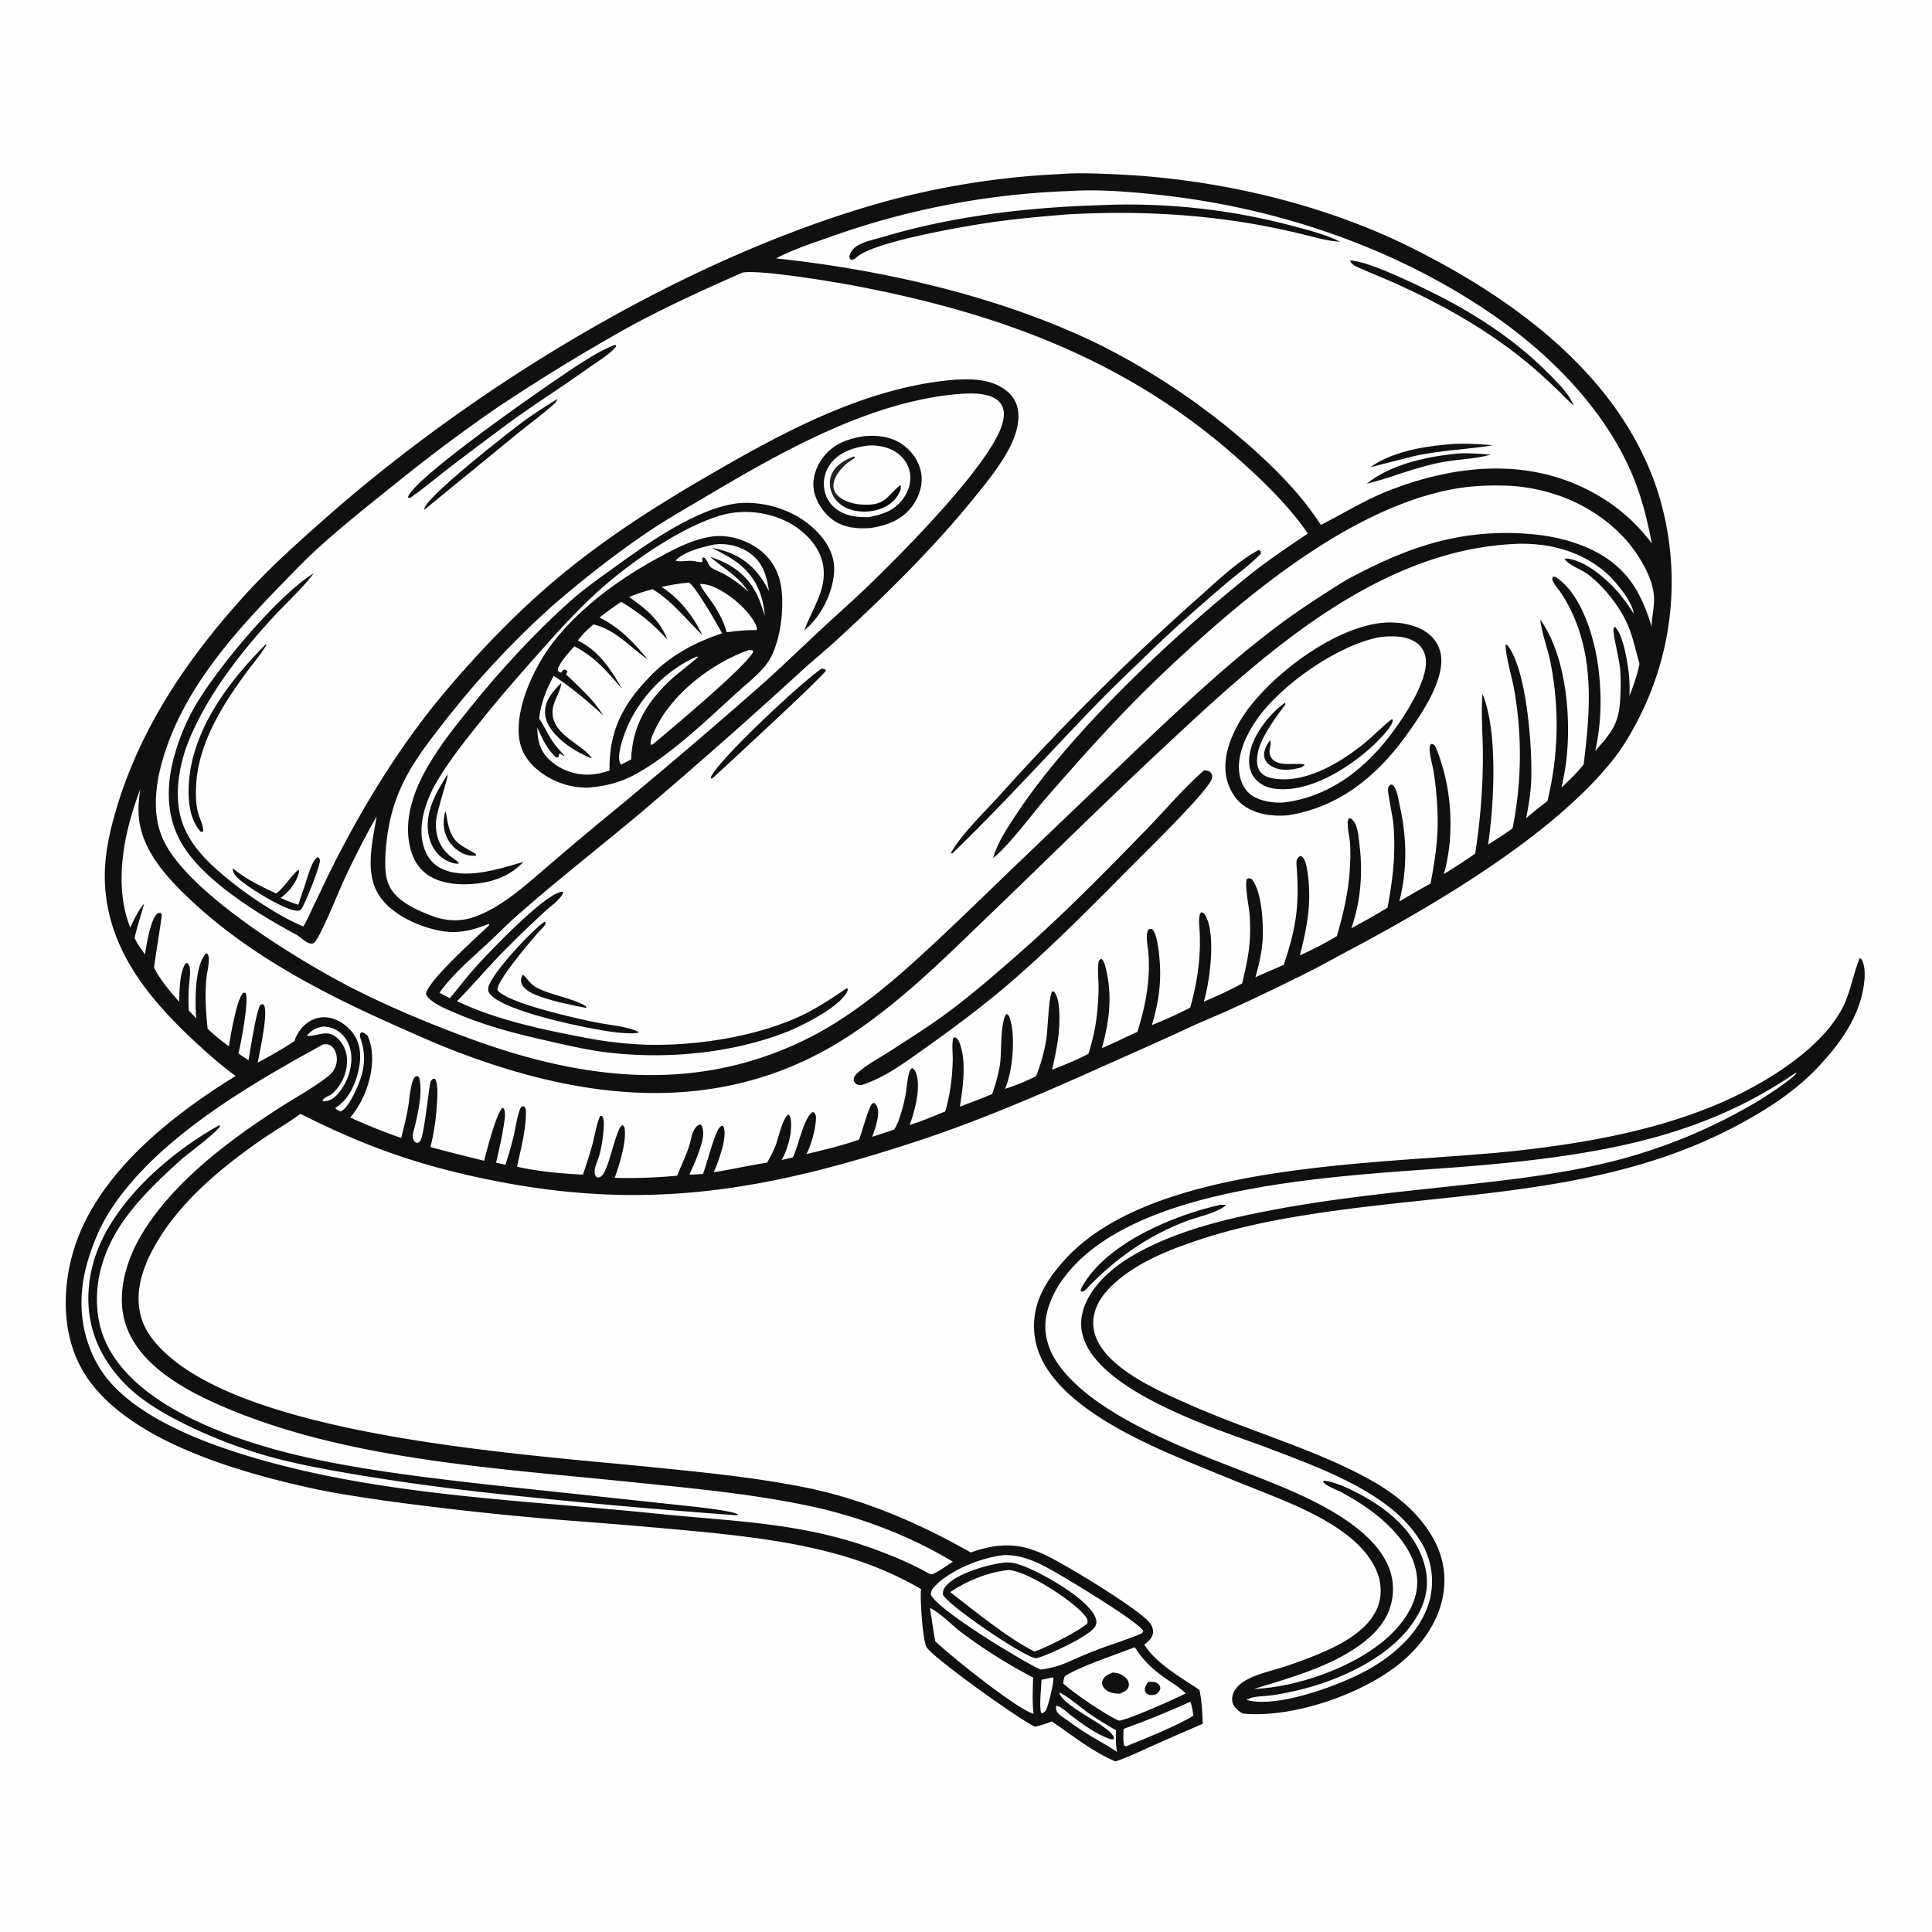 <svg version="1.1" xmlns="http://www.w3.org/2000/svg" style="display: block;" viewBox="0 0 2048 2048" width="1024" height="1024">
<defs>
	<linearGradient id="Gradient1" gradientUnits="userSpaceOnUse" x1="925.627" y1="539.801" x2="913.114" y2="512.237">
		<stop class="stop0" offset="0" stop-opacity="1" stop-color="rgb(0,0,0)"/>
		<stop class="stop1" offset="1" stop-opacity="1" stop-color="rgb(35,34,34)"/>
	</linearGradient>
</defs>
<path transform="translate(0,0)" fill="rgb(254,254,254)" d="M 0 0 L 2048 0 L 2048 2048 L 0 2048 L 0 0 z"/>
<path transform="translate(0,0)" fill="rgb(16,16,16)" d="M 1971.5 1015.47 C 1972.34 1015.99 1973.15 1016.89 1973.88 1017.56 C 1977.09 1025.29 1977.02 1033.27 1976.11 1041.44 C 1972.12 1077.22 1949.92 1107.43 1925.69 1132.77 C 1902.1 1157.43 1872.4 1176.45 1842.48 1192.49 C 1707.91 1264.65 1558.69 1263.25 1411.71 1283.89 C 1365.24 1290.42 1319.13 1298.62 1274.43 1313.17 C 1244.19 1323.01 1211.78 1335.37 1186.89 1355.56 C 1173.36 1366.53 1160.53 1380.85 1159.01 1399.03 C 1155.29 1443.84 1226.45 1473.6 1259.4 1488.24 C 1290.79 1502.19 1322.88 1513.76 1355.01 1525.86 C 1382.07 1536.05 1409.45 1546.77 1435.37 1559.64 C 1461.3 1572.51 1486.28 1587.91 1505.08 1610.32 C 1523.12 1631.84 1533.4 1655.54 1530.7 1684 C 1527.71 1715.5 1508.43 1743.09 1484.51 1762.81 C 1444.4 1795.88 1369.93 1821.66 1317.5 1816.42 C 1313.47 1814.31 1309.13 1810.82 1307.25 1806.58 C 1305.47 1802.53 1305.91 1797.88 1307.76 1793.94 C 1315.32 1777.84 1342.79 1772.73 1358.28 1767.8 A 496.466 496.466 0 0 0 1385.71 1758.14 C 1411.95 1748.09 1448.13 1732.53 1459.89 1704.72 C 1465.07 1692.47 1464.62 1678.61 1459.69 1666.37 C 1440.95 1619.72 1371.47 1594.79 1327.95 1577.27 A 5290.15 5290.15 0 0 1 1262.7 1550.78 C 1209.67 1528.56 1124.28 1491.49 1101.68 1435.01 A 80.412 80.412 0 0 1 1102.97 1373.1 C 1108.93 1359.32 1118.03 1347.29 1127.99 1336.17 C 1224.3 1228.65 1474.13 1234.99 1610.39 1219.55 C 1679.96 1211.66 1749.83 1199.29 1814.98 1172.85 C 1863.35 1153.21 1929.96 1114.73 1953.76 1067.08 C 1961.86 1050.86 1964.42 1032.27 1971.5 1015.47 z"/>
<path transform="translate(0,0)" fill="rgb(254,254,254)" d="M 1903.75 1137.05 L 1904.17 1137.32 C 1902.64 1142.17 1871.13 1162.6 1864.9 1166.41 A 577.467 577.467 0 0 1 1722.1 1227.73 C 1661.6 1244.3 1598.42 1251.01 1536.22 1257.69 C 1473.01 1264.47 1410.41 1270.95 1347.89 1282.82 C 1297.68 1292.35 1243.02 1305.66 1198.75 1332.16 C 1176.85 1345.27 1153.18 1366.37 1147.29 1392.36 C 1130.42 1466.78 1292.91 1515.49 1342.96 1534.55 C 1376.81 1547.44 1411.64 1560.17 1443.23 1578.1 C 1468.17 1592.25 1491.74 1610.14 1506.62 1635.13 A 80.092 80.092 0 0 1 1515.63 1695.69 C 1507.29 1727.78 1480.46 1752.43 1452.73 1768.49 C 1423.57 1785.38 1354.98 1811.01 1322.3 1802.21 L 1323.43 1800.45 L 1321.47 1801.62 L 1322.26 1802.11 C 1323.95 1800.88 1325.1 1799.98 1327.17 1799.51 C 1333.96 1797.96 1341.72 1798.02 1348.68 1797.02 A 311.58 311.58 0 0 0 1398.62 1785.32 C 1438.85 1772.22 1485.4 1747.25 1505.13 1707.77 C 1513.63 1690.78 1514.9 1672.82 1508.89 1654.8 C 1496.89 1618.83 1466.54 1596.21 1433.85 1580.01 C 1425.23 1575.8 1415.21 1571.43 1405.66 1569.88 C 1403.23 1569.49 1404.22 1569.26 1402.37 1570.6 C 1404.47 1574.68 1417.76 1579.58 1422 1581.88 C 1437.88 1590.51 1453.79 1600.6 1467.17 1612.78 C 1485.09 1629.1 1501.52 1650.31 1502.29 1675.57 C 1502.91 1695.84 1492.03 1713.79 1478.66 1728.19 C 1445.36 1764.06 1378.17 1788.42 1329.39 1790.32 C 1366.12 1778.96 1407.09 1767.79 1438.99 1745.63 C 1457.03 1733.1 1471.86 1717.55 1475.69 1695.22 C 1488 1623.63 1376.47 1582.8 1324.5 1562.33 C 1298.67 1552.16 1272.54 1542.35 1247.14 1531.17 C 1204.71 1512.49 1148.25 1484.14 1121.43 1445.62 C 1110.96 1430.58 1105.75 1413.3 1109.12 1395.04 C 1112.89 1374.6 1124.89 1356.02 1139.02 1341.17 C 1225.26 1250.5 1439.65 1246.08 1559.18 1236.15 C 1607.3 1232.16 1654.96 1226.93 1702.42 1217.7 C 1776.22 1203.33 1841.61 1179.77 1903.75 1137.05 z"/>
<path transform="translate(0,0)" fill="rgb(16,16,16)" d="M 1293.41 1277.19 L 1298.8 1277.12 L 1298.95 1278.18 C 1288.35 1286.28 1271.5 1289.31 1258.98 1293.94 C 1217.12 1309.41 1181.17 1334.91 1150.78 1367.28 C 1149.85 1368.01 1148.52 1368.7 1147.5 1369.32 L 1145.62 1368.75 C 1145.5 1365.8 1147.66 1362.8 1149.23 1360.28 C 1176.58 1316.35 1244.67 1288.13 1293.41 1277.19 z"/>
<path transform="translate(0,0)" fill="rgb(16,16,16)" d="M 1125.2 184.435 C 1143.59 183.069 1162.69 183.936 1181.1 184.711 C 1287.02 189.174 1400.54 214.961 1495.78 262.407 C 1605.19 316.908 1716.58 397.983 1756.65 519.105 A 317.504 317.504 0 0 1 1737.48 760.849 C 1729.53 776.688 1720.38 792.232 1709.3 806.094 C 1645.23 886.235 1520.63 959.259 1430.4 1007.23 C 1414.54 1015.66 1398.87 1024.53 1382.78 1032.52 C 1356.23 1045.69 1329.14 1058.76 1302.14 1070.99 C 1288.78 1077.05 1275.12 1082.43 1261.82 1088.63 C 1229.52 1103.68 1197 1117.93 1164.49 1132.47 C 1101.85 1160.51 1038.75 1187.74 973.509 1209.26 C 818.056 1260.53 691.081 1284.06 527.889 1252.43 C 449.056 1237.14 390.202 1216.9 318.443 1180.69 C 305.881 1190.1 291.848 1198.02 278.89 1206.95 C 234.361 1237.64 188.398 1275.59 162.332 1323.84 C 150.126 1346.43 142.212 1372.2 150.035 1397.61 C 154.57 1412.34 164.27 1423.9 175.363 1434.27 C 270.559 1523.27 555.884 1541.65 687.268 1554.87 C 742.257 1560.4 798.377 1565.75 852.625 1576.55 C 906.819 1587.34 958.78 1608.09 1007.49 1633.84 L 1029.06 1645.67 C 1043.79 1640.5 1058.35 1637.28 1074.06 1638.48 C 1086.15 1639.41 1096.2 1642.98 1107.21 1647.94 C 1126.24 1656.52 1206.48 1705.01 1218.72 1720.12 C 1221.16 1723.13 1222.7 1727.32 1222.17 1731.23 C 1221.41 1736.76 1217.03 1740.02 1213.01 1743.32 C 1225.66 1763.66 1251.94 1778.14 1271.42 1791.31 C 1274.05 1803.14 1274.5 1815.25 1274.95 1827.31 A 3934.61 3934.61 0 0 0 1218.64 1851.98 C 1206.69 1857.28 1194.8 1863.2 1182.34 1867.15 C 1158.1 1856.92 1136.55 1839.43 1114.91 1824.75 C 1109.02 1827.17 1103.43 1828.99 1097.22 1830.38 C 1082.38 1824.18 989.775 1757.9 982.261 1746.2 C 978.131 1739.77 974.973 1692.68 976.387 1684.52 C 907.703 1644.23 830.969 1632.89 753.162 1624.72 A 6304.54 6304.54 0 0 0 606.699 1612.14 A 3461.7 3461.7 0 0 1 410.291 1591.08 C 382.254 1587.02 354.178 1582.93 326.513 1576.75 C 250.188 1559.71 133.675 1526.42 89.777 1456.38 C 67.676 1421.12 65.593 1376.69 74.903 1337 C 95.257 1250.25 177.532 1185.29 249.728 1140.59 A 432.134 432.134 0 0 1 216.987 1113.68 C 163.908 1065.81 114.749 1011.63 111.236 936.325 C 109.935 908.423 116.298 880.384 124.427 853.871 C 150.748 768.019 200.691 695.42 260.825 629.472 C 286.725 601.068 316.14 574.755 344.938 549.338 C 506.508 406.737 730.843 270.866 939.261 213.354 A 862.035 862.035 0 0 1 1125.2 184.435 z"/>
<path transform="translate(0,0)" fill="rgb(254,254,254)" d="M 1114.98 1778.2 L 1116.31 1778.31 C 1116.56 1779.35 1116.67 1779.57 1116.63 1780.8 C 1116.46 1785.64 1111.04 1809.84 1108.39 1813.46 C 1107.7 1814.4 1106.03 1815.44 1105.1 1816.23 L 1103.66 1815.71 C 1101.39 1808.62 1103.89 1789 1103.99 1780.66 C 1107.67 1779.96 1111.33 1779.04 1114.98 1778.2 z"/>
<path transform="translate(0,0)" fill="rgb(254,254,254)" d="M 341.581 1088.26 A 28.457 28.457 0 0 1 361.297 1095.26 C 368.442 1101.39 372.053 1111.04 372.435 1120.28 C 373.028 1134.59 366.808 1150.38 357.007 1160.77 C 353.032 1164.99 348.657 1167.28 342.835 1167.48 L 341.913 1166.34 C 343.575 1163.45 347.65 1162.08 350.582 1160.64 A 81.539 81.539 0 0 0 353.821 1157.77 C 362.694 1149.39 367.929 1136.5 367.872 1124.33 C 367.831 1115.46 364.652 1107.16 358.165 1101.02 C 346.984 1090.43 338.733 1098.18 325.839 1098.22 L 325.999 1096.81 C 331.316 1091.68 334.38 1089.88 341.581 1088.26 z"/>
<path transform="translate(0,0)" fill="rgb(254,254,254)" d="M 1122.69 1794.02 C 1131.42 1797.52 1146.01 1810.45 1154.45 1816.37 C 1163.65 1822.83 1173.26 1828.57 1183.02 1834.15 C 1182.67 1841.87 1182.67 1849.39 1184.03 1857.02 C 1174.93 1850.74 1164.96 1845.61 1155.51 1839.84 C 1144.56 1833.16 1134.15 1825.67 1123.72 1818.21 L 1120.55 1814.96 C 1119.9 1812.62 1118.83 1810.72 1119.65 1808.38 C 1122.32 1808.47 1123.04 1809.13 1125.28 1810.54 C 1129.36 1813.09 1132.92 1816.67 1136.76 1819.59 C 1147.87 1828.01 1161.9 1838.03 1174.97 1842.82 C 1177.05 1843.58 1178.78 1844.3 1180.88 1843.4 C 1181.63 1830.88 1127.24 1810.57 1122.69 1794.02 z"/>
<path transform="translate(0,0)" fill="rgb(254,254,254)" d="M 1261.56 1804.02 C 1263.76 1807.87 1264.21 1814.15 1265.12 1818.56 C 1248.79 1829.1 1213.1 1843.21 1194.09 1851.04 C 1192.6 1851.01 1193.46 1851.15 1191.6 1850.28 C 1190.28 1844.62 1190.92 1838.47 1191.06 1832.69 C 1215.14 1824 1238.25 1814.57 1261.56 1804.02 z"/>
<path transform="translate(0,0)" fill="rgb(254,254,254)" d="M 985.806 1704.45 C 997.868 1710.5 1008.78 1722.74 1019.76 1730.87 A 549.312 549.312 0 0 0 1095.15 1778.26 C 1094.83 1791.01 1094.12 1803.96 1095.65 1816.64 C 1079.12 1812.75 1007.11 1755 991.461 1739.82 C 989.259 1728.12 987.662 1716.22 985.806 1704.45 z"/>
<path transform="translate(0,0)" fill="rgb(254,254,254)" d="M 1202.84 1746.16 C 1202.93 1746.25 1203.03 1746.32 1203.1 1746.42 C 1212.82 1761.47 1223.61 1771.23 1238.44 1781.16 C 1244.99 1785.54 1251.29 1789.56 1256.95 1795.09 A 1190.25 1190.25 0 0 1 1241.62 1802.31 C 1234.04 1805.85 1192.08 1824.2 1186.38 1823.87 C 1185.38 1823.82 1184.49 1823.18 1183.54 1822.84 C 1169.06 1815.52 1138.96 1795.4 1127.13 1784.59 C 1127.22 1781.45 1127.69 1779.57 1128.85 1776.65 C 1146.89 1765.8 1181.79 1754.33 1202.84 1746.16 z"/>
<path transform="translate(0,0)" fill="rgb(16,16,16)" d="M 1216.99 1783 C 1220.54 1782.76 1224.26 1782.36 1227.29 1784.63 C 1229.54 1786.31 1229.65 1787.32 1230.04 1789.88 C 1229.13 1792.99 1227.88 1794.09 1225.49 1796.07 C 1222.91 1796.67 1220.11 1797.34 1217.5 1796.38 C 1214.73 1795.35 1214.43 1794.08 1213.45 1791.59 C 1213.6 1787.95 1215.02 1785.99 1216.99 1783 z"/>
<path transform="translate(0,0)" fill="rgb(16,16,16)" d="M 1179.37 1772.97 C 1181.21 1773.07 1182.9 1773.25 1184.7 1773.68 C 1188.6 1774.64 1193.62 1777.57 1195.5 1781.29 C 1196.67 1783.62 1197.16 1786.07 1196.16 1788.58 C 1194.57 1792.56 1190.6 1793.88 1186.97 1795.36 C 1185.64 1795.34 1184.33 1795.31 1183 1795.19 C 1178.15 1794.74 1172.84 1793.07 1169.94 1788.83 C 1168.56 1786.82 1167.82 1784.7 1168.47 1782.26 C 1169.9 1776.92 1174.84 1774.99 1179.37 1772.97 z"/>
<path transform="translate(0,0)" fill="rgb(254,254,254)" d="M 1065.14 1648.39 C 1083 1648.41 1097.72 1655.02 1113.16 1663.44 C 1127.13 1671.06 1209.38 1720.44 1211.96 1729.22 C 1211.45 1729.88 1211.12 1730.73 1210.44 1731.2 C 1206.22 1734.12 1172.17 1745.26 1164.55 1748.17 C 1152.68 1752.69 1141.06 1757.9 1129.44 1763.02 C 1120.7 1766.51 1112.42 1768.61 1103.1 1769.85 C 1083.06 1760.75 993.373 1706.43 986.766 1690.32 C 986.737 1687.05 987.654 1685.13 989.768 1682.73 C 1005.79 1664.56 1041.32 1650.45 1065.14 1648.39 z"/>
<path transform="translate(0,0)" fill="rgb(16,16,16)" d="M 1064.73 1656.38 C 1072.2 1655.71 1078.69 1657.66 1085.57 1660.34 C 1105.15 1667.95 1153.06 1694.41 1161.22 1714.54 C 1162.49 1717.65 1162.69 1720.59 1161.18 1723.69 C 1156.22 1733.85 1109.98 1755.22 1098.4 1757.87 C 1097.29 1757.66 1096.19 1757.38 1095.11 1757.04 C 1079.19 1751.93 1005.78 1702.31 999.49 1690.47 C 999.43 1686.77 999.916 1684.56 1002.3 1681.63 C 1013.45 1667.91 1047.6 1658.23 1064.73 1656.38 z"/>
<path transform="translate(0,0)" fill="rgb(254,254,254)" d="M 1068.07 1664.36 C 1069.1 1664.34 1069.45 1664.29 1070.41 1664.39 C 1090.48 1666.39 1138.67 1697.6 1150.75 1713.54 C 1152.54 1715.9 1153.2 1717.57 1152.78 1720.5 C 1147.2 1727.34 1105.21 1748.67 1096.44 1750.58 C 1069.28 1737.26 1032.09 1706.88 1007.23 1687.68 C 1025.08 1675.65 1046.65 1666.93 1068.07 1664.36 z"/>
<path transform="translate(0,0)" fill="rgb(254,254,254)" d="M 342.821 1106.99 C 345.17 1106.95 347.707 1106.77 349.843 1107.93 C 353.221 1109.76 355.471 1113.75 356.38 1117.36 A 21.797 21.797 0 0 1 350.237 1138.71 C 339.278 1148.95 310.659 1165 296.477 1174.15 C 243.597 1208.26 184.942 1251.91 151.456 1306.38 C 135.193 1332.83 123.892 1367.37 131.656 1398.43 C 142.916 1443.48 191.106 1470.97 230.317 1488.4 C 361.233 1546.57 518.954 1555.66 660.154 1570.16 C 725.168 1576.84 790.902 1582.55 854.988 1595.76 C 908.207 1606.72 963.585 1627.27 1010.1 1655.53 C 1003.59 1659.55 996.954 1664.6 990.1 1667.9 C 987.613 1669.09 987.398 1668.96 984.889 1668.15 C 967.206 1658.1 947.906 1649.93 928.849 1642.89 C 849.616 1613.63 779.081 1613.04 696.39 1604.56 C 558.022 1590.37 414.62 1586.03 280.042 1548.41 C 221.778 1532.12 133.932 1501.41 103.183 1446.04 C 84.47 1412.35 82.028 1374.85 92.667 1338 C 97.708 1320.55 104.889 1302.72 114.365 1287.22 C 162.35 1208.72 264.253 1149.99 342.821 1106.99 z"/>
<path transform="translate(0,0)" fill="rgb(16,16,16)" d="M 232.242 1192.86 L 233.403 1193.31 C 230.988 1199.69 199.201 1222.82 191.641 1229.61 C 170.651 1248.47 148.358 1269.72 131.935 1292.71 C 109.964 1323.47 98.012 1360.2 104.52 1398.07 C 118.53 1479.59 230.105 1520.43 300.285 1538.84 C 368.035 1556.62 450.234 1566.13 520.239 1574.07 L 708.036 1594.15 C 720.844 1595.65 775.75 1600.55 782.861 1605.59 L 780.237 1606.19 A 7178.62 7178.62 0 0 1 556.539 1586.55 C 499.772 1580.86 443.689 1574.01 387.391 1564.75 C 353.394 1559.16 319.313 1553.28 286.05 1544.17 C 242.906 1532.35 179.839 1506.53 145.453 1478.74 A 149.766 149.766 0 0 1 109.134 1436.15 C 91.95 1405.59 89.676 1370.85 99.298 1337.36 C 116.726 1276.71 178.643 1222.72 232.242 1192.86 z"/>
<path transform="translate(0,0)" fill="rgb(254,254,254)" d="M 1133.92 202.5 C 1162.34 200.623 1191.93 202.893 1220.23 205.673 C 1346.82 218.108 1473.55 259.71 1579.14 331.414 C 1641.79 373.963 1701.26 433.516 1730.69 504.23 C 1740.45 527.679 1746.24 551.18 1751.02 576.054 C 1730.74 549.183 1706.02 529.535 1675.39 515.525 C 1611.64 486.361 1541.48 494.055 1477.61 517.989 C 1450.59 527.803 1425.76 543.393 1400.23 556.405 A 377.837 377.837 0 0 0 1382.31 531.688 C 1360.16 504.145 1333.38 479.488 1306.24 456.96 A 747.999 747.999 0 0 0 1166.77 365.99 C 1063 314.876 937.374 286.067 822.654 273.918 C 840.487 264.519 860.813 257.856 879.817 251.209 A 839.266 839.266 0 0 1 1133.92 202.5 z"/>
<path transform="translate(0,0)" fill="rgb(16,16,16)" d="M 1531.62 471.409 C 1547.89 469.348 1566.42 470.641 1582.75 471.967 C 1554.28 476.737 1526.17 477.172 1497.78 483.802 L 1452.79 495.217 C 1473.69 479.831 1506.27 473.569 1531.62 471.409 z"/>
<path transform="translate(0,0)" fill="rgb(16,16,16)" d="M 1539.55 481.392 C 1552.46 479.539 1567.25 481.005 1580.23 481.935 C 1565.59 486.178 1548.97 486.679 1533.88 489.036 C 1517.37 491.615 1501.62 496.481 1485.76 501.584 C 1473.59 505.706 1461.28 509.744 1448.8 512.759 C 1472.8 493.123 1509.4 484.689 1539.55 481.392 z"/>
<path transform="translate(0,0)" fill="rgb(16,16,16)" d="M 1431.03 276.121 C 1446.19 276.641 1474.61 289.641 1489.26 296.248 C 1546.76 322.173 1599.47 352.875 1643.87 398.265 C 1652.47 407.056 1663.76 418.195 1668.18 429.889 C 1662.48 425.221 1657.22 419.284 1651.88 414.167 C 1640.83 403.588 1629.72 393.268 1617.89 383.571 C 1576.77 349.888 1530.95 324.069 1482.74 301.984 C 1469.59 295.962 1456.08 290.788 1442.89 284.881 C 1438.28 282.816 1432.97 281.177 1431.03 276.121 z"/>
<path transform="translate(0,0)" fill="rgb(16,16,16)" d="M 1167.17 217.452 A 677.552 677.552 0 0 1 1371.22 239.747 C 1387.78 244.14 1405.11 248.518 1420.47 256.219 C 1406.85 255.497 1393.46 251.365 1380.25 248.214 A 823.567 823.567 0 0 0 1333.12 238.2 C 1266.3 226.283 1199.46 223.512 1131.76 227.24 C 1105.87 229.346 1079.67 231.654 1053.95 235.245 C 1025.76 239.183 928.078 255.65 908.619 272.236 C 907.484 273.204 906.552 274.218 905.184 274.86 C 903.198 275.792 902.884 275.484 901.014 274.669 L 900.362 272.014 C 901.109 268.692 902.087 266.484 904.461 263.979 C 911.35 256.707 926.325 254.027 935.63 251.243 C 1010.39 228.871 1089.41 219.816 1167.17 217.452 z"/>
<path transform="translate(0,0)" fill="rgb(254,254,254)" d="M 1608.8 576.451 C 1642.62 575.576 1675.94 584.309 1702 606.751 C 1711.61 615.023 1730.8 637.857 1731.77 650.616 C 1725.95 641.138 1719.13 631.763 1711.53 623.64 C 1699.81 611.117 1677.81 592.671 1659.69 592.109 L 1658.72 593.127 C 1665.28 600.456 1677.11 603.773 1684.92 610.063 C 1702.75 624.429 1719.88 646.514 1727.76 668.115 C 1731.92 679.523 1734.51 691.892 1737.94 703.575 C 1735.74 715.288 1731.52 726.632 1727.27 737.736 A 164.835 164.835 0 0 0 1726.96 717.838 C 1725.98 705.848 1721 672.279 1711.76 664.405 C 1711.06 665.292 1710.42 665.713 1710.36 666.899 C 1709.98 674.552 1716.66 698.658 1717.46 709.806 C 1718.2 719.944 1718.05 730.077 1717.54 740.22 C 1716.15 767.567 1708.44 776.23 1690.96 796.119 C 1697.21 768.628 1697.96 740.456 1694.88 712.482 C 1691.39 680.737 1678.67 632.988 1651.1 613.021 C 1649.23 611.668 1648.25 611.074 1645.92 611.538 C 1645.26 613.583 1645.23 614.101 1646.18 616.178 C 1648.33 620.827 1652.58 625.15 1655.39 629.511 A 168.961 168.961 0 0 1 1672.86 665.261 C 1689.3 712.146 1684.67 762.095 1678.74 810.342 C 1671.76 819.229 1663.43 827.015 1655.33 834.855 A 470.351 470.351 0 0 0 1659.04 815.414 C 1666.72 767.77 1661.37 696.481 1632.7 656.764 C 1634.52 672.249 1640.63 687.142 1643.64 702.452 A 340.412 340.412 0 0 1 1640.31 849.264 C 1632.52 854.967 1625.16 861.06 1617.8 867.301 C 1620.03 855.784 1622.04 844.216 1622.86 832.5 C 1625.23 798.538 1618.76 707.845 1597.33 683.335 L 1596.07 683.561 C 1595.51 693.631 1603.09 719.046 1605.09 730.995 A 396.453 396.453 0 0 1 1603.42 877.837 C 1595.35 884.264 1586.03 889.632 1577.39 895.297 C 1583.84 852.829 1587.98 774.664 1571.48 735.591 C 1569.78 756.99 1571.9 779.428 1571.92 800.938 C 1571.96 836.082 1569.08 869.938 1563.82 904.669 C 1553.14 912.527 1541.8 919.462 1530.61 926.566 C 1542.41 883.895 1539.04 834.257 1522.39 793.184 C 1521.27 790.414 1520.58 789.503 1517.82 788.451 L 1516.22 789.433 C 1515.29 792.167 1515.33 794.251 1515.65 797.114 C 1516.53 804.836 1518.89 812.513 1520.09 820.219 A 378.327 378.327 0 0 1 1523.91 864.757 C 1524.59 889.728 1520.97 912.218 1516.47 936.618 C 1505.26 942.606 1494.35 949.142 1483.36 955.527 C 1491.84 922.489 1491.44 888.285 1484.03 855.111 C 1482.62 848.833 1481.68 841.116 1478.75 835.349 C 1477.61 833.097 1476.92 832.217 1474.51 831.552 C 1472.53 833.021 1471.75 833.314 1471.4 835.946 C 1470.83 840.204 1476.29 865.607 1476.9 872.18 C 1479.86 904.42 1476.61 930.529 1470.85 962.15 C 1458.38 969.874 1445.39 976.983 1432.52 984.014 C 1442.59 954.552 1444.8 925.131 1440.99 894.268 C 1440.09 886.947 1439.25 872.934 1432.68 868.292 C 1431.03 867.125 1431.8 867.37 1429.79 867.695 C 1428.81 869.424 1428.61 870.75 1428.61 872.7 C 1428.6 879.566 1430.41 886.455 1431.01 893.293 C 1431.81 902.463 1431.38 912.114 1430.85 921.294 C 1429.42 946.023 1423.89 968.666 1417.14 992.338 A 373.595 373.595 0 0 1 1377.93 1012.7 C 1385.11 984.754 1390.14 959.205 1386.74 930.177 C 1386.03 924.155 1385.26 916.904 1382.65 911.366 C 1381.6 909.128 1380.83 908.181 1378.56 907.259 C 1373.3 909.885 1374.23 914.868 1374.6 920.063 C 1377.48 960.273 1373.82 984.341 1360.76 1022.83 A 2768.8 2768.8 0 0 0 1330.79 1035.92 C 1334.42 1023.11 1337.45 1010.34 1338.38 997.017 C 1339.51 980.778 1337.76 944.408 1326.85 931.897 C 1324.41 930.846 1324.46 930.821 1321.92 931.591 C 1318.94 936.976 1324.04 961.646 1324.62 969.015 A 227.31 227.31 0 0 1 1325.11 990.075 C 1324.73 1008.13 1320.9 1025 1316.72 1042.46 C 1303.91 1049.6 1289.66 1056.14 1276.12 1061.75 C 1282.52 1040.51 1289 990.641 1278.06 971.057 C 1276.89 968.968 1276 967.715 1273.69 966.928 C 1269.63 969.682 1271.45 982.497 1271.68 987.127 C 1273.04 1015.08 1269.23 1041.23 1261.7 1068.07 A 423.952 423.952 0 0 1 1221.05 1086.58 C 1226.88 1067.07 1230.14 1049.29 1229.81 1028.87 C 1229.67 1020.66 1227.82 990.388 1221.44 985.178 C 1220.2 984.163 1219.35 984.802 1217.91 985.081 C 1213.61 989.069 1216.7 1003.11 1217.24 1009.19 C 1219.81 1038.22 1214.31 1066.29 1205.68 1093.84 C 1193.02 1099.36 1180.88 1105.87 1168.02 1111.01 C 1175.3 1084.96 1179.06 1058.68 1173.36 1031.85 C 1172.48 1027.72 1170.89 1018.55 1167.48 1016.34 C 1165.51 1017.44 1164.75 1018.24 1164.41 1020.58 C 1163.22 1028.86 1164.61 1038.99 1164.52 1047.5 C 1164.26 1071.03 1161.25 1094.74 1153.69 1117.08 C 1141.44 1123.59 1128.19 1128.93 1115.26 1133.93 C 1118.86 1118.02 1122.36 1102.02 1122.92 1085.66 C 1123.22 1076.64 1123.46 1057.68 1117.01 1050.85 L 1115.23 1051.23 C 1111.37 1057.64 1110.84 1092.37 1108.86 1103.49 A 195.328 195.328 0 0 1 1098.25 1140.89 C 1087.68 1145.98 1076.56 1150.77 1065.33 1154.19 C 1073.44 1136.63 1076.8 1097.91 1070.5 1079.58 C 1069.7 1077.26 1069.24 1075.83 1066.95 1074.73 C 1059.99 1082.96 1061.96 1116.33 1060.03 1128.3 C 1058.33 1138.85 1055.32 1149.62 1051.79 1159.67 C 1040.55 1164.52 1028.96 1168.72 1017.55 1173.14 C 1020.52 1153.17 1024.46 1127.53 1018.06 1108.09 C 1016.84 1104.37 1015.66 1101.17 1012.07 1099.37 C 1010.09 1100.78 1010.25 1100.8 1009.95 1103.11 C 1009.09 1109.9 1010.1 1117.45 1009.92 1124.34 C 1009.43 1142.81 1007.18 1160.5 1001.97 1178.25 C 989.491 1183.21 977.039 1188.55 964.203 1192.49 C 969.677 1178.23 975.686 1154.85 971.778 1139.69 C 970.955 1136.49 969.671 1133.84 966.874 1132.14 C 965.039 1133.68 964.598 1134.37 963.874 1136.75 C 961.757 1143.71 961.387 1151.75 960.191 1158.95 C 958.487 1169.2 955.638 1178.93 952.271 1188.75 C 951.012 1191.62 949.495 1194.42 948.088 1197.23 A 622.419 622.419 0 0 1 924.601 1205.05 C 927.294 1197.38 931.631 1185.5 930.764 1177.38 C 930.409 1174.06 929.323 1171.19 926.738 1169.11 L 924.924 1169.52 C 920.573 1173.16 913.955 1200.29 910.436 1208.11 C 892.374 1214.48 873.527 1218.81 854.957 1223.4 C 859.958 1213.07 863.937 1199.07 864.868 1187.56 C 865.165 1183.9 865.248 1181.97 862.859 1179.11 L 860.883 1179.03 C 852.027 1185.75 846.382 1214.05 841.158 1225.36 L 840.439 1226.89 L 828.547 1229.66 C 834.934 1218.41 839.424 1202.08 838.525 1189.1 C 838.322 1186.16 838.048 1183.35 835.718 1181.42 C 829.223 1185.62 825.051 1207.33 821.962 1214.81 C 819.451 1220.89 816.376 1226.67 813.235 1232.44 C 794.326 1235.39 775.554 1239.61 756.602 1242.61 C 760.641 1233.35 764.005 1223.96 766.346 1214.12 C 767.605 1208.82 769.427 1198.27 766.532 1193.53 L 765.171 1193.35 C 763.407 1194.51 762.066 1195.57 761.123 1197.52 C 754.78 1210.63 750.423 1230.04 745.21 1244.29 C 740.442 1244.91 735.567 1244.95 730.764 1245.16 C 734.86 1236.05 739.049 1226.9 742.086 1217.37 C 744.435 1210 747.402 1200.25 743.646 1192.98 C 742.291 1192.31 742.361 1191.93 741.192 1192.34 C 738.472 1193.29 736.184 1196.68 735.031 1199.21 C 732.733 1204.26 732.084 1210.46 730.242 1215.79 C 726.68 1226.09 721.904 1236.16 717.811 1246.27 A 546.671 546.671 0 0 1 651.57 1248.55 C 656.67 1234.45 663.355 1213.16 662.371 1198.25 C 662.207 1195.76 662.053 1194.54 660.133 1192.84 C 653.073 1193.94 646.321 1238.14 638.095 1246.16 C 636.166 1248.04 635.158 1248.21 632.566 1248.03 C 630.688 1245.8 630.144 1244.01 630.352 1241.06 C 630.752 1235.36 633.917 1229.9 635.401 1224.41 C 637.877 1215.25 639.595 1203.76 639.98 1194.26 C 640.129 1190.59 640.551 1185.76 637.893 1182.88 L 636.178 1182.92 C 632.234 1192.09 630.673 1202.86 628.135 1212.53 C 625.242 1223.56 621.581 1234.39 617.9 1245.17 C 594.701 1243.99 570.797 1241.83 548.107 1236.76 C 551.942 1218.64 557.399 1198.58 557.482 1180.06 C 557.496 1177.03 557.589 1174.86 555.396 1172.63 L 553.41 1172.81 C 551.998 1174.07 551.443 1174.96 550.839 1176.76 C 547.792 1185.83 546.414 1195.83 544.243 1205.17 C 541.917 1215.18 538.857 1224.93 535.772 1234.72 L 525.853 1232.49 C 528.841 1219.55 531.894 1206.59 533.915 1193.45 C 534.702 1188.33 536.731 1178.82 533.553 1174.46 L 532.191 1174.57 C 525.395 1182.74 516.108 1219.2 513.221 1230.45 C 494.193 1225.7 475.204 1221.13 456.289 1215.91 C 459.624 1202.87 461.825 1188.73 462.771 1175.33 C 463.246 1168.61 465.237 1148.23 461.031 1143.43 L 458.865 1143.58 C 458.117 1144.39 457.235 1145.1 456.622 1146.02 C 455.124 1148.28 450.413 1196.49 446.488 1207.12 C 445.526 1209.72 444.954 1210.45 442.497 1211.7 L 440.101 1210.78 C 438.607 1208.96 437.616 1207.52 437.535 1205.08 C 437.409 1201.26 439.3 1196.31 440.137 1192.53 C 443.531 1177.2 448.231 1157.2 444.227 1141.74 L 442.21 1140.61 L 439.969 1141.4 C 438.174 1143.77 437.358 1145.85 436.617 1148.73 C 434.379 1157.43 433.864 1166.94 432.278 1175.81 C 430.455 1186.02 427.735 1196.19 425.286 1206.26 C 406.786 1199.91 389.143 1192.69 371.306 1184.66 C 379.077 1175.12 384.887 1164.89 388.914 1153.24 C 394.816 1136.17 397.593 1114.11 389.335 1097.37 C 387.086 1095.54 386.056 1094.65 383.073 1094.26 C 379.976 1096.57 382.615 1101.86 383.514 1105.09 C 388.449 1122.87 385.364 1137.56 377.942 1154.13 C 374.891 1160.94 367.952 1175.48 360.98 1178.19 C 358.777 1177.23 356.878 1176.59 355.385 1174.6 C 364.258 1168.75 370.474 1160.78 374.659 1151.08 C 380.82 1136.8 384.961 1117.88 378.637 1103.08 C 374.2 1092.69 364.813 1084.09 354.23 1080.22 C 346.173 1077.28 337.59 1077.73 329.951 1081.67 C 321.453 1086.06 314.979 1094.59 312.092 1103.59 C 299.636 1111.94 286.485 1119.33 273.252 1126.37 C 275.426 1114.28 283.849 1076.34 280.287 1066.52 C 279.632 1064.72 280.017 1065.41 277.942 1064.43 L 275.85 1065.32 C 271.206 1073.5 265.548 1112.44 263.379 1123.92 L 252.684 1116.7 A 95.213 95.213 0 0 0 253.587 1113.09 C 255.845 1103.26 264.312 1058.72 260.171 1052.27 L 257.776 1052.49 C 250.503 1059.92 244.651 1097.6 242.535 1109.21 C 234.831 1103.21 226.927 1097.37 220.072 1090.39 C 218.27 1073.14 217.165 1055.82 218.653 1038.51 C 219.175 1032.44 220.768 1026.54 221.183 1020.46 C 221.421 1016.96 221.839 1013.31 219.465 1010.54 C 218.233 1011.16 218.081 1011.05 217.291 1012.02 C 206.32 1025.57 206.657 1062.98 207.974 1079.45 L 200.126 1071.22 C 199.823 1063.52 199.66 1055.73 200.116 1048.03 C 200.508 1041.41 201.781 1034.64 201.351 1028 C 201.15 1024.89 200.732 1022.69 198.361 1020.61 L 196.325 1021.7 C 190.277 1032.01 190.28 1050.01 189.956 1061.9 C 180.337 1050.97 169.75 1038.79 163.298 1025.7 C 163.849 1019.52 171.851 970.834 171.483 969.661 C 171.289 969.043 170.845 968.532 170.527 967.968 C 169.125 967.818 168.345 967.386 167.112 968.256 C 159.569 973.577 155.117 1002.48 153.665 1011.83 C 149.847 1005.9 145.347 1000.8 142.653 994.196 C 145.513 981.939 149.486 969.798 152.919 957.683 C 146.41 965.393 142.387 974.202 138.009 983.189 C 119.872 936.592 131.552 881.91 148.686 836.613 C 147.5 844.966 146.603 853.382 146.889 861.831 C 148.186 900.155 177.502 931.149 203.968 955.79 C 265.612 1013.18 342.502 1053.05 418.815 1086.98 C 438.884 1095.9 458.925 1105.01 479.397 1112.97 C 620.666 1167.94 767.828 1184.93 900.805 1097.48 C 957.221 1060.39 1004.47 1012.48 1052.93 965.938 C 1111.63 909.568 1169.38 852.32 1228.83 796.729 C 1333.38 698.966 1457.48 582.055 1608.8 576.451 z"/>
<path transform="translate(0,0)" fill="rgb(16,16,16)" d="M 1276.32 816.598 C 1277.58 816.699 1279.18 816.72 1280.4 817.141 C 1282.91 818.001 1283.83 819.423 1284.99 821.635 C 1285.02 823.792 1284.77 825.376 1283.82 827.304 C 1277.13 840.969 1227.2 890.44 1212.86 904.75 C 1167.31 950.206 1122.8 996.571 1074.13 1038.8 C 1044.96 1064.12 1013.84 1087.49 982.359 1109.85 C 960.733 1125.21 938.785 1142.03 913.23 1150.2 C 910.878 1150.11 908.54 1150.14 906.74 1148.31 C 905.779 1147.33 904.9 1145.98 904.928 1144.57 C 904.991 1141.44 906.94 1139.26 909.146 1137.28 C 918.807 1128.61 931.12 1122.02 942.063 1115.11 A 2033.85 2033.85 0 0 0 987.042 1085.75 C 1020.54 1062.9 1051.38 1035.96 1081.8 1009.23 C 1128.14 968.503 1172.29 923.423 1215.31 879.225 C 1235.46 858.526 1254.59 835.592 1276.32 816.598 z"/>
<path transform="translate(0,0)" fill="rgb(16,16,16)" d="M 1463.74 660.38 C 1479.25 658.464 1498.79 661.113 1511.91 670.068 C 1520.07 675.633 1525.58 683.799 1527.32 693.555 C 1532.24 721.19 1504.63 760.575 1488.62 782.382 C 1457.67 824.525 1417.7 856.206 1364.94 864.297 C 1349.06 865.607 1331.33 863.375 1318.13 853.736 C 1307.92 846.284 1301.26 833.534 1299.48 821.163 C 1295.81 795.793 1310.27 767.684 1325.42 748.363 C 1355.59 709.905 1414.9 666.16 1463.74 660.38 z"/>
<path transform="translate(0,0)" fill="rgb(254,254,254)" d="M 1463.53 675.258 C 1475.83 673.837 1491.26 673.843 1501.65 681.437 C 1507.26 685.537 1510.6 691.61 1511.41 698.481 C 1514.19 722.06 1486.45 763.092 1472.24 781.368 C 1444.22 817.402 1407.3 844.925 1361.25 850.591 C 1350.28 851.579 1336.01 849.326 1326.87 843.126 C 1319.7 838.271 1315.33 829.306 1313.93 820.95 C 1310.52 800.602 1321.17 778.577 1332.51 762.358 C 1358.26 725.527 1419.1 682.971 1463.53 675.258 z"/>
<path transform="translate(0,0)" fill="rgb(16,16,16)" d="M 1346.4 784.665 C 1348.79 790.769 1342.86 796.146 1347.75 803.385 C 1354.65 813.597 1372.82 808.089 1382.69 810.388 L 1382.52 811.451 L 1379.16 813.646 C 1368.53 816.28 1357.16 817.966 1347.28 811.887 C 1343.52 809.573 1340.79 806.308 1340.06 801.874 C 1339.12 796.134 1342.96 788.931 1346.4 784.665 z"/>
<path transform="translate(0,0)" fill="rgb(16,16,16)" d="M 1362.06 745.005 L 1362.32 745.288 C 1362.38 745.815 1362.58 746.344 1362.5 746.868 C 1362.4 747.528 1337.07 778.178 1333.45 797.53 C 1332.22 804.136 1331.59 812.354 1335.89 818.058 C 1339.81 823.253 1346.36 824.758 1352.46 825.568 C 1385.62 829.97 1422.46 807.441 1447.03 787.251 C 1456.71 779.294 1465.37 770.07 1475.25 762.398 L 1476.43 763.031 C 1476.2 766.62 1474.05 769.395 1472.24 772.386 A 178.372 178.372 0 0 1 1446.3 798.363 C 1421.89 818.532 1385.44 839.89 1352.34 836.196 C 1343.31 835.189 1335.21 831.511 1329.51 824.272 C 1324.02 817.31 1323.39 807.934 1324.72 799.468 C 1327.94 778.998 1345.61 756.853 1362.06 745.005 z"/>
<path transform="translate(0,0)" fill="rgb(254,254,254)" d="M 787.122 288.936 C 803.954 285.67 879.554 297.988 900.695 301.92 C 1054.75 330.576 1193.06 380.135 1311.71 485.598 C 1338.69 509.573 1365.88 535.723 1386.38 565.587 C 1365.91 579.394 1345.35 593.019 1326.03 608.423 C 1243.02 674.624 1134.49 776.153 1076.58 864.331 C 1067.23 878.566 1057.46 893.183 1052.7 909.666 C 1069.95 895.807 1093.76 863.237 1109.39 845.327 C 1148.84 800.118 1188.51 755.66 1232.08 714.349 C 1312.84 637.778 1425.02 541.797 1536.3 519.228 C 1555.95 515.243 1575.67 514.19 1595.67 514.787 C 1642.43 516.18 1689 535.168 1721.19 569.637 C 1735.85 585.332 1753.23 612.696 1753.38 634.909 C 1753.45 644.508 1751 654.557 1750.68 664.355 C 1747.52 652.529 1742.83 640.82 1737.17 629.975 C 1721.6 600.138 1696.19 583.661 1664.51 573.975 C 1643.54 567.566 1621.81 565.281 1599.96 565.026 C 1534.78 564.267 1483.58 584.468 1427.31 614.672 C 1402.06 630.293 1377.35 646.252 1353.58 664.115 C 1301.25 703.45 1253.82 748.453 1206.29 793.288 L 1074.4 919.45 C 1045.81 947.001 1017.48 974.695 988.386 1001.72 C 944.533 1042.46 900.292 1080.78 845.368 1106.03 C 730.338 1158.9 613.43 1143.37 498.094 1100.93 C 456.52 1085.64 414.162 1068.1 374.633 1048.03 C 319.286 1019.93 198.732 946.865 172.908 889.85 C 157.824 856.546 167.383 815.574 180.032 783.002 C 204.29 720.535 251.143 667.988 297.294 620.621 C 309.403 608.193 321.372 595.491 334.173 583.769 C 361.695 558.57 390.724 535.446 419.87 512.209 A 1717.43 1717.43 0 0 1 528.083 431.347 A 2112.25 2112.25 0 0 1 658.877 350.949 C 700.376 327.73 743.66 308.127 787.122 288.936 z"/>
<path transform="translate(0,0)" fill="rgb(16,16,16)" d="M 553.909 1033.24 C 558.65 1035.59 560.505 1042.92 570.377 1047.7 C 586.465 1055.5 605.803 1057.69 621.106 1066.64 L 621.4 1068.48 C 605.174 1065.26 588.669 1062.09 573.045 1056.55 C 566.004 1054.06 556.067 1050.08 552.963 1042.71 C 551.485 1039.2 552.606 1036.52 553.909 1033.24 z"/>
<path transform="translate(0,0)" fill="rgb(16,16,16)" d="M 590.38 423.09 L 590.494 423.748 C 589.722 426.442 587.398 428.293 585.345 430.081 C 573.363 440.512 560.323 449.902 548.04 460.002 L 449.975 540.246 C 449.805 539.563 449.717 539.532 449.917 538.771 C 453.414 525.447 539.223 458.016 557.252 444.898 C 567.928 437.129 579.298 430.262 590.38 423.09 z"/>
<path transform="translate(0,0)" fill="rgb(16,16,16)" d="M 316.244 959.158 A 688.946 688.946 0 0 1 323.131 938.588 C 325.52 931.747 330.475 911.609 336.869 908.525 C 338.642 910.002 339.025 910.25 339.083 912.633 C 339.221 918.292 322.594 960.819 318.815 964.347 C 317.779 965.314 315.918 965.456 314.545 965.412 C 301.871 965.009 260.958 939.745 251.656 930.371 C 248.868 927.563 246.662 924.576 246.663 920.455 C 261.374 932.072 275.905 939.481 292.846 947.084 C 293.135 946.865 293.426 946.648 293.712 946.426 C 301.691 940.223 310.727 925.484 316.601 921.945 C 317.545 924.074 316.499 926.424 315.712 928.576 C 312.213 938.136 305.627 945.715 297.602 951.754 C 303.54 954.858 309.947 956.913 316.244 959.158 z"/>
<path transform="translate(0,0)" fill="rgb(16,16,16)" d="M 870.95 708.718 C 873.35 709.017 873.843 708.959 875.676 710.477 C 874.339 715.572 769.294 812.023 756.04 824.337 L 754.138 825.485 L 753.477 823.869 C 761.46 805.388 850.698 722.131 870.95 708.718 z"/>
<path transform="translate(0,0)" fill="rgb(16,16,16)" d="M 281.756 683.002 L 282.461 683.625 C 276.327 694.204 267.647 703.862 260.437 713.776 C 235.891 747.526 211.294 786.412 208.138 829.05 C 207.354 839.643 207.242 851.726 210.071 862.059 C 211.44 867.061 216.535 876.934 215.194 881.758 L 212.563 881.56 C 202.159 869.688 199.874 853.623 199.923 838.388 C 200.118 778.302 240.937 723.579 281.756 683.002 z"/>
<path transform="translate(0,0)" fill="rgb(16,16,16)" d="M 577.548 976.834 C 578.546 978.337 578.712 978.658 577.725 980.331 C 575.64 983.864 571.371 987.293 568.663 990.51 C 560.005 1000.79 527.074 1039.07 527.239 1049.4 C 537.055 1063.39 613.165 1080.1 632.193 1083.9 C 644.545 1086.37 667.203 1088.22 677.614 1094.37 C 675.247 1095.19 672.665 1095.2 670.176 1095.42 C 664.887 1095.34 659.648 1095.12 654.387 1094.54 C 628.344 1091.66 533.31 1072.72 519.022 1053.21 C 517.337 1050.91 517.157 1049.08 517.746 1046.38 C 520.912 1031.91 564.773 985.115 577.548 976.834 z"/>
<path transform="translate(0,0)" fill="rgb(16,16,16)" d="M 650.823 365.945 L 652.724 365.855 L 653.168 367.139 C 647.824 374.612 631.982 384.257 623.977 389.98 C 594.571 411.001 563.801 430.241 534.752 451.743 A 5972.65 5972.65 0 0 0 475.524 496.374 C 461.904 506.926 448.693 518.113 434.539 527.944 L 432.504 527.289 C 432.58 526.985 432.621 526.671 432.73 526.377 C 440.769 504.615 588.063 402.504 615.325 385.237 C 626.812 377.961 638.146 371.002 650.823 365.945 z"/>
<path transform="translate(0,0)" fill="rgb(16,16,16)" d="M 1334.53 582.855 L 1336.5 584.813 L 1336.5 586.908 C 1325.32 598.725 1310.76 608.988 1298.34 619.631 C 1271.76 642.418 1245.1 665.705 1219.97 690.084 C 1200.91 708.584 1181.39 726.911 1162.9 745.975 C 1111.8 798.646 1062.49 853.572 1009.68 904.525 L 1008.59 904.746 L 1008.33 903.406 C 1020.15 883.453 1043.11 861.274 1059.12 843.738 A 2612.6 2612.6 0 0 1 1269.06 634.709 C 1288.67 617.395 1311.52 595.049 1334.53 582.855 z"/>
<path transform="translate(0,0)" fill="rgb(16,16,16)" d="M 1013.61 402.416 C 1030.88 401.635 1048.5 401.928 1063.5 411.734 C 1071.63 417.05 1077.11 424.19 1078.9 433.853 C 1081.47 447.763 1076.28 463.017 1069.86 475.241 C 1059.95 494.091 1045.94 511.317 1032.57 527.809 C 988.263 582.443 936.668 632.879 884.839 680.333 C 873.88 690.368 862.289 699.71 851.302 709.725 A 6190.49 6190.49 0 0 1 679.65 861.177 C 635.472 898.321 589.641 933.801 546.408 972.063 C 536.749 980.611 527.79 989.934 518.347 998.72 C 500.104 1015.69 480.508 1031.98 465.879 1052.31 C 469.41 1054.42 473.152 1056.22 476.809 1058.1 C 485.896 1047.5 494.216 1036.29 503.552 1025.86 C 517.814 1009.92 578.489 946.22 596.023 945.249 L 597.018 946.338 C 594.768 952.796 583.307 960.929 578.008 965.813 C 559.843 982.557 541.824 999.88 524.824 1017.82 C 511.221 1032.17 498.4 1047.24 484.451 1061.27 C 525.409 1080.84 574.111 1091.22 618.43 1099.65 A 418.836 418.836 0 0 0 685.75 1107.47 C 736.378 1108.75 798.245 1099.41 844.565 1078.84 C 863.668 1070.36 880.492 1059.17 897.687 1047.46 L 898.792 1048.67 C 898.586 1049.73 898.605 1049.9 898.08 1051.03 C 890.617 1067.1 850.593 1087.31 834.478 1093.67 C 775.317 1117.04 703.887 1123.29 641.148 1115.31 C 620.26 1112.66 598.997 1107.52 578.449 1102.9 C 546.029 1095.62 513.264 1087.01 482.701 1073.78 C 474.086 1070.06 455.208 1062.9 451.518 1053.57 C 453.541 1039.6 506.441 992.403 518.684 980.636 L 518.172 979.345 C 501.472 985.902 486.824 989.958 468.808 987.022 C 445.512 983.225 416.288 970.227 402.533 950.214 C 386.043 926.223 394.845 891.992 399.277 865.437 C 387.352 886.211 376.177 908.334 365.942 930.001 C 359.542 943.549 340.948 990.382 333.664 998.794 C 332.358 1000.3 330.628 1000.41 328.757 1000.06 C 323.876 999.143 318.504 993.162 313.993 990.736 C 274.401 969.449 218.383 935.226 194.263 896.824 C 177.223 869.694 175.8 838.75 183.042 808.065 A 226.667 226.667 0 0 1 205.007 751.609 C 227.718 710.795 294.214 631.156 332.571 607.675 C 321.466 622.707 302.443 640.264 289.324 654.5 C 254.841 691.918 220.108 736.69 200.583 784.039 C 189.082 811.926 183.015 848.314 195.149 876.976 C 199.864 888.114 206.765 898.114 214.854 907.06 C 238.796 933.538 288.773 968.593 321.522 982.078 C 326.111 974.488 329.624 965.981 333.482 957.986 C 341.685 940.989 349.671 923.793 358.377 907.05 C 391.685 842.994 429.555 782.556 476.637 727.634 C 511.622 686.822 550.649 646.445 591.96 612.022 C 641.603 570.656 694.493 536.917 750.222 504.509 C 830.513 457.816 919.205 409.638 1013.61 402.416 z"/>
<path transform="translate(0,0)" fill="rgb(254,254,254)" d="M 1018.75 417.438 C 1027.4 416.99 1036.27 416.702 1044.79 418.62 C 1051.43 420.117 1058.28 423.154 1061.79 429.331 C 1065.43 435.75 1064.26 443.22 1062.26 449.952 C 1049.58 492.595 956.527 586.032 922.982 618.486 C 904.757 636.119 885.698 652.849 867.173 670.16 C 846.684 689.307 826.536 708.888 805.538 727.478 A 6483.12 6483.12 0 0 1 632.945 874.059 A 4167.18 4167.18 0 0 0 580.35 918.526 C 561.44 934.665 542.154 952.262 520.199 964.169 C 500.374 974.922 483.961 978.909 461.755 972.29 C 448.881 967.448 435.107 962.128 424.334 953.329 C 414.78 945.526 409.846 936.417 408.81 924.103 C 407.783 911.891 408.799 899.061 410.414 886.942 C 416.572 840.741 435.374 810.955 463.405 774.853 A 1192.34 1192.34 0 0 1 498.93 730.816 C 527.001 698.082 563.046 661.132 595.963 633.25 C 623.736 609.725 652.938 587.089 682.941 566.509 C 705.195 551.245 728.751 537.968 751.955 524.226 C 831.528 477.098 924.756 424.569 1018.75 417.438 z"/>
<path transform="translate(0,0)" fill="rgb(16,16,16)" d="M 472.166 859.661 C 473.527 863.962 473.842 869.019 474.925 873.497 C 479.933 894.196 488.251 895.43 504.32 905.205 L 504.555 907.168 C 501.6 907.129 498.513 907.238 495.637 906.465 C 486.694 904.061 478.564 897.189 474.299 889.047 C 469.597 880.071 469.292 869.253 472.166 859.661 z"/>
<path transform="translate(0,0)" fill="rgb(16,16,16)" d="M 474.584 820.792 C 475.14 825.109 463.02 858.922 462.215 870.683 C 461.236 884.996 465.714 897.893 476.904 907.203 C 480.134 909.891 483.814 911.772 486.594 914.99 C 484.389 916.16 482.349 915.277 479.931 914.894 C 477.148 913.933 474.422 912.917 471.87 911.426 C 462.622 906.024 456.923 896.711 454.602 886.436 C 449.22 862.614 462.03 839.955 474.584 820.792 z"/>
<path transform="translate(0,0)" fill="rgb(16,16,16)" d="M 916.098 462.321 C 929.801 461.171 943.161 462.53 955.089 470.087 C 965.874 476.921 973.856 488.071 976.32 500.65 C 978.765 513.137 974.689 526.027 967.321 536.152 C 956.577 550.917 940.596 557.029 923.24 559.685 C 909.273 560.84 894.673 559.555 882.914 551.154 C 872.856 543.968 864.587 531.425 862.637 519.164 C 860.743 507.253 864.827 495.528 871.718 485.897 C 882.559 470.746 898.503 465.038 916.098 462.321 z"/>
<path transform="translate(0,0)" fill="rgb(254,254,254)" d="M 919.909 472.356 C 930.125 471.64 940.876 473.587 949.596 479.179 C 957.12 484.004 962.559 491.445 964.356 500.252 C 966.309 509.824 963.577 519.524 958.153 527.497 C 949.013 540.93 935.722 545.61 920.497 548.185 C 908.338 548.281 896.826 547.253 886.643 539.711 C 879.455 534.387 874.952 526.709 873.695 517.859 A 35.389 35.389 0 0 1 880.623 491.292 C 889.936 479.174 905.321 474.171 919.909 472.356 z"/>
<path transform="translate(0,0)" fill="url(#Gradient1)" d="M 905.279 483.888 L 906.011 484.219 L 906.126 485.392 A 126.129 126.129 0 0 0 900.112 489.445 C 892.898 494.637 884.602 504.032 883.554 513.282 C 883.096 517.328 884.368 521.109 887.03 524.167 C 893.185 531.239 904.395 534.342 913.417 534.838 C 937.938 536.185 938.251 528.05 953.954 514.488 L 954.957 515.095 L 954.626 519.412 C 951.17 527.724 945.941 533.35 937.808 537.442 C 927.04 542.861 912.569 543.803 901.145 539.99 C 892.907 537.24 885.974 531.836 882.311 523.852 C 879.317 517.326 878.65 509.561 881.522 502.882 C 885.782 492.975 895.654 487.463 905.279 483.888 z"/>
<path transform="translate(0,0)" fill="rgb(16,16,16)" d="M 782.959 533.386 C 788.595 532.959 794.077 532.889 799.713 533.373 C 826.692 535.692 853.032 547.562 870.564 568.571 C 879.876 579.73 885.45 593.062 884.101 607.837 C 882.061 630.173 869.97 653.962 852.628 668.182 C 861.706 643.123 879.849 620.754 870.84 592.414 C 865.603 575.939 851.184 561.965 836.196 553.992 C 814.078 542.225 786.543 539.357 762.594 546.721 C 722.722 558.98 674.955 591.747 643.31 618.648 C 613.736 643.789 587.379 673.984 561.683 702.99 C 540.927 726.419 520.871 749.933 501.513 774.544 C 485.69 794.662 470.643 814.008 458.517 836.671 C 449.804 854.638 443.16 876.754 448.869 896.645 C 451.63 906.266 457.181 914.938 466.145 919.795 C 491.852 933.721 528.963 921.096 554.792 913.64 C 542.293 927.35 524.994 934.208 506.818 936.477 C 488.684 938.741 465.501 937.444 450.779 925.489 C 439.491 916.322 434.523 902.548 433.015 888.493 C 427.498 837.115 469.067 786.759 499.199 749.219 C 530.51 710.21 567.461 670.319 604.738 637.017 C 618.477 624.743 633.402 614.269 648.307 603.487 C 684.111 577.587 738.372 538.243 782.959 533.386 z"/>
<path transform="translate(0,0)" fill="rgb(16,16,16)" d="M 758.066 568.376 C 774.81 567.249 791.937 572.754 805.27 582.888 C 818.96 593.291 826.256 607.679 828.388 624.558 C 831.363 648.098 826.707 686.973 811.128 705.9 C 802.489 716.396 790.319 725.855 780.246 735.037 C 749.276 763.27 706.365 804.663 668.703 823.271 C 654.141 830.466 639.211 833.662 623.136 834.94 A 82.337 82.337 0 0 1 570.775 816.81 C 559.012 807.432 551.649 795.822 550.123 780.625 C 546.744 746.978 568.199 703.134 588.795 677.771 C 619.095 640.457 659.116 612.025 701.135 589.438 C 718.939 579.867 737.702 570.409 758.066 568.376 z"/>
<path transform="translate(0,0)" fill="rgb(254,254,254)" d="M 738.643 696.01 L 740.177 696.23 C 739.847 697.104 716.066 715.904 712.491 719.203 C 686.149 743.507 670.42 768.701 669.009 804.968 L 658.353 810.58 C 658.109 810.28 657.812 810.017 657.621 809.681 C 653.204 801.907 660.489 781.593 663.617 773.739 C 676.835 740.545 705.741 710.06 738.643 696.01 z"/>
<path transform="translate(0,0)" fill="rgb(254,254,254)" d="M 741.978 619.025 C 749.55 618.866 756.914 621.934 763.441 625.52 C 777.589 633.292 797.917 650.52 802.647 666.499 L 801.7 667.904 C 791.124 667.766 780.793 668.811 770.316 670.154 C 766.705 656.814 759.758 645.292 751.779 634.155 C 748.34 629.355 744.144 624.532 741.978 619.025 z"/>
<path transform="translate(0,0)" fill="rgb(254,254,254)" d="M 757.078 577.239 C 770.514 575.451 784.919 578.889 795.812 587.065 C 809.172 597.094 812.744 611.045 815.195 626.61 C 812.921 622.422 810.638 618.199 807.952 614.258 C 794.445 594.445 777.85 585.153 754.593 580.679 C 764.573 585.942 774.835 590.902 783.651 598.025 C 801.51 612.455 808.53 630.255 810.824 652.632 L 805.076 636.37 C 803.977 633.728 802.859 631.08 801.545 628.536 C 791.192 608.495 773.81 597.057 752.856 590.289 C 768.145 603.568 781.645 609.695 793.361 627.217 A 146.058 146.058 0 0 0 767.951 608.728 C 763.927 606.448 756.308 603.819 753.128 600.89 C 749.828 597.851 750.478 593.173 745.613 590.825 L 744.468 591.513 L 744.591 595.595 C 741.384 596.443 736.637 594.66 733.18 594.493 C 727.906 594.238 721.022 595.799 716.057 594.318 C 724.808 584.667 744.845 579.842 757.078 577.239 z"/>
<path transform="translate(0,0)" fill="rgb(254,254,254)" d="M 793.926 688.977 L 797.737 689.431 L 798.473 690.932 C 790.378 707.081 710.766 773.145 692.572 788.591 C 690.803 789.651 691.76 789.419 689.705 789.293 C 688.881 784.397 692.77 776.858 694.866 772.448 C 712.788 734.741 755.151 702.612 793.926 688.977 z"/>
<path transform="translate(0,0)" fill="rgb(254,254,254)" d="M 730.135 617.562 C 736.561 620.107 760.966 663.042 765.482 671.272 C 736.441 680.994 710.684 694.783 689.154 716.893 C 659.997 746.836 645.475 775.009 646.1 816.94 C 638.651 819.254 631.434 820.99 623.595 821.161 C 608.759 821.485 592.636 815.432 581.963 804.954 C 571.928 795.103 569.812 784.562 569.501 771.135 C 574.412 782.132 580.312 795.366 589.955 803.108 C 593.715 802.654 591.067 800.943 593.535 798.725 L 597.724 801.451 L 598.272 801.039 C 593.822 795.876 589.044 790.988 585.308 785.262 C 580.352 777.666 576.761 769.38 571.553 761.891 C 573.167 745.169 579.166 731.125 586.912 716.405 C 606.112 728.823 622.322 742.939 639.329 758.086 C 628.414 740.645 614.37 728.835 599.922 714.723 C 601.222 713.02 600.696 713.98 601.437 711.809 L 599.476 709.849 C 595.876 709.454 596.909 711.8 593.838 713.178 L 591.258 710.776 C 591.112 708.266 592.215 706.96 593.333 704.769 C 597.533 697.577 603.243 691.278 608.851 685.177 C 630.076 695.632 644.423 712.757 659.474 730.386 C 647.74 709.707 634.638 689.572 612.457 678.97 C 617.269 672.593 622.938 667.008 629.034 661.876 C 651.918 667.209 667.405 685.368 685.754 698.51 L 686.665 699.152 C 671.653 680.843 657.03 665.285 635.523 654.559 C 643.037 648.672 650.589 643.212 658.559 637.952 C 677.756 649.526 692.555 661.47 707.459 678.085 C 699.387 657.102 684.967 645.533 666.967 632.944 C 674.945 629.185 683.28 626.932 691.734 624.554 C 712.392 637.007 726.83 656.14 743.874 672.591 L 744.541 673.227 C 734.883 652.966 720.272 634.419 701.298 622.169 C 710.878 620.017 720.354 618.447 730.135 617.562 z"/>
<path transform="translate(0,0)" fill="rgb(16,16,16)" d="M 594.972 723.916 C 594.529 732.813 587.379 741.762 586.02 750.906 C 581.995 777.991 616.084 787.6 627.233 803.467 L 626.644 803.746 L 622.531 801.998 C 610.766 796.611 600.571 790.417 591.29 781.265 C 583.958 774.036 577.602 765.044 577.785 754.31 C 578.001 741.633 586.579 732.368 594.972 723.916 z"/>
</svg>